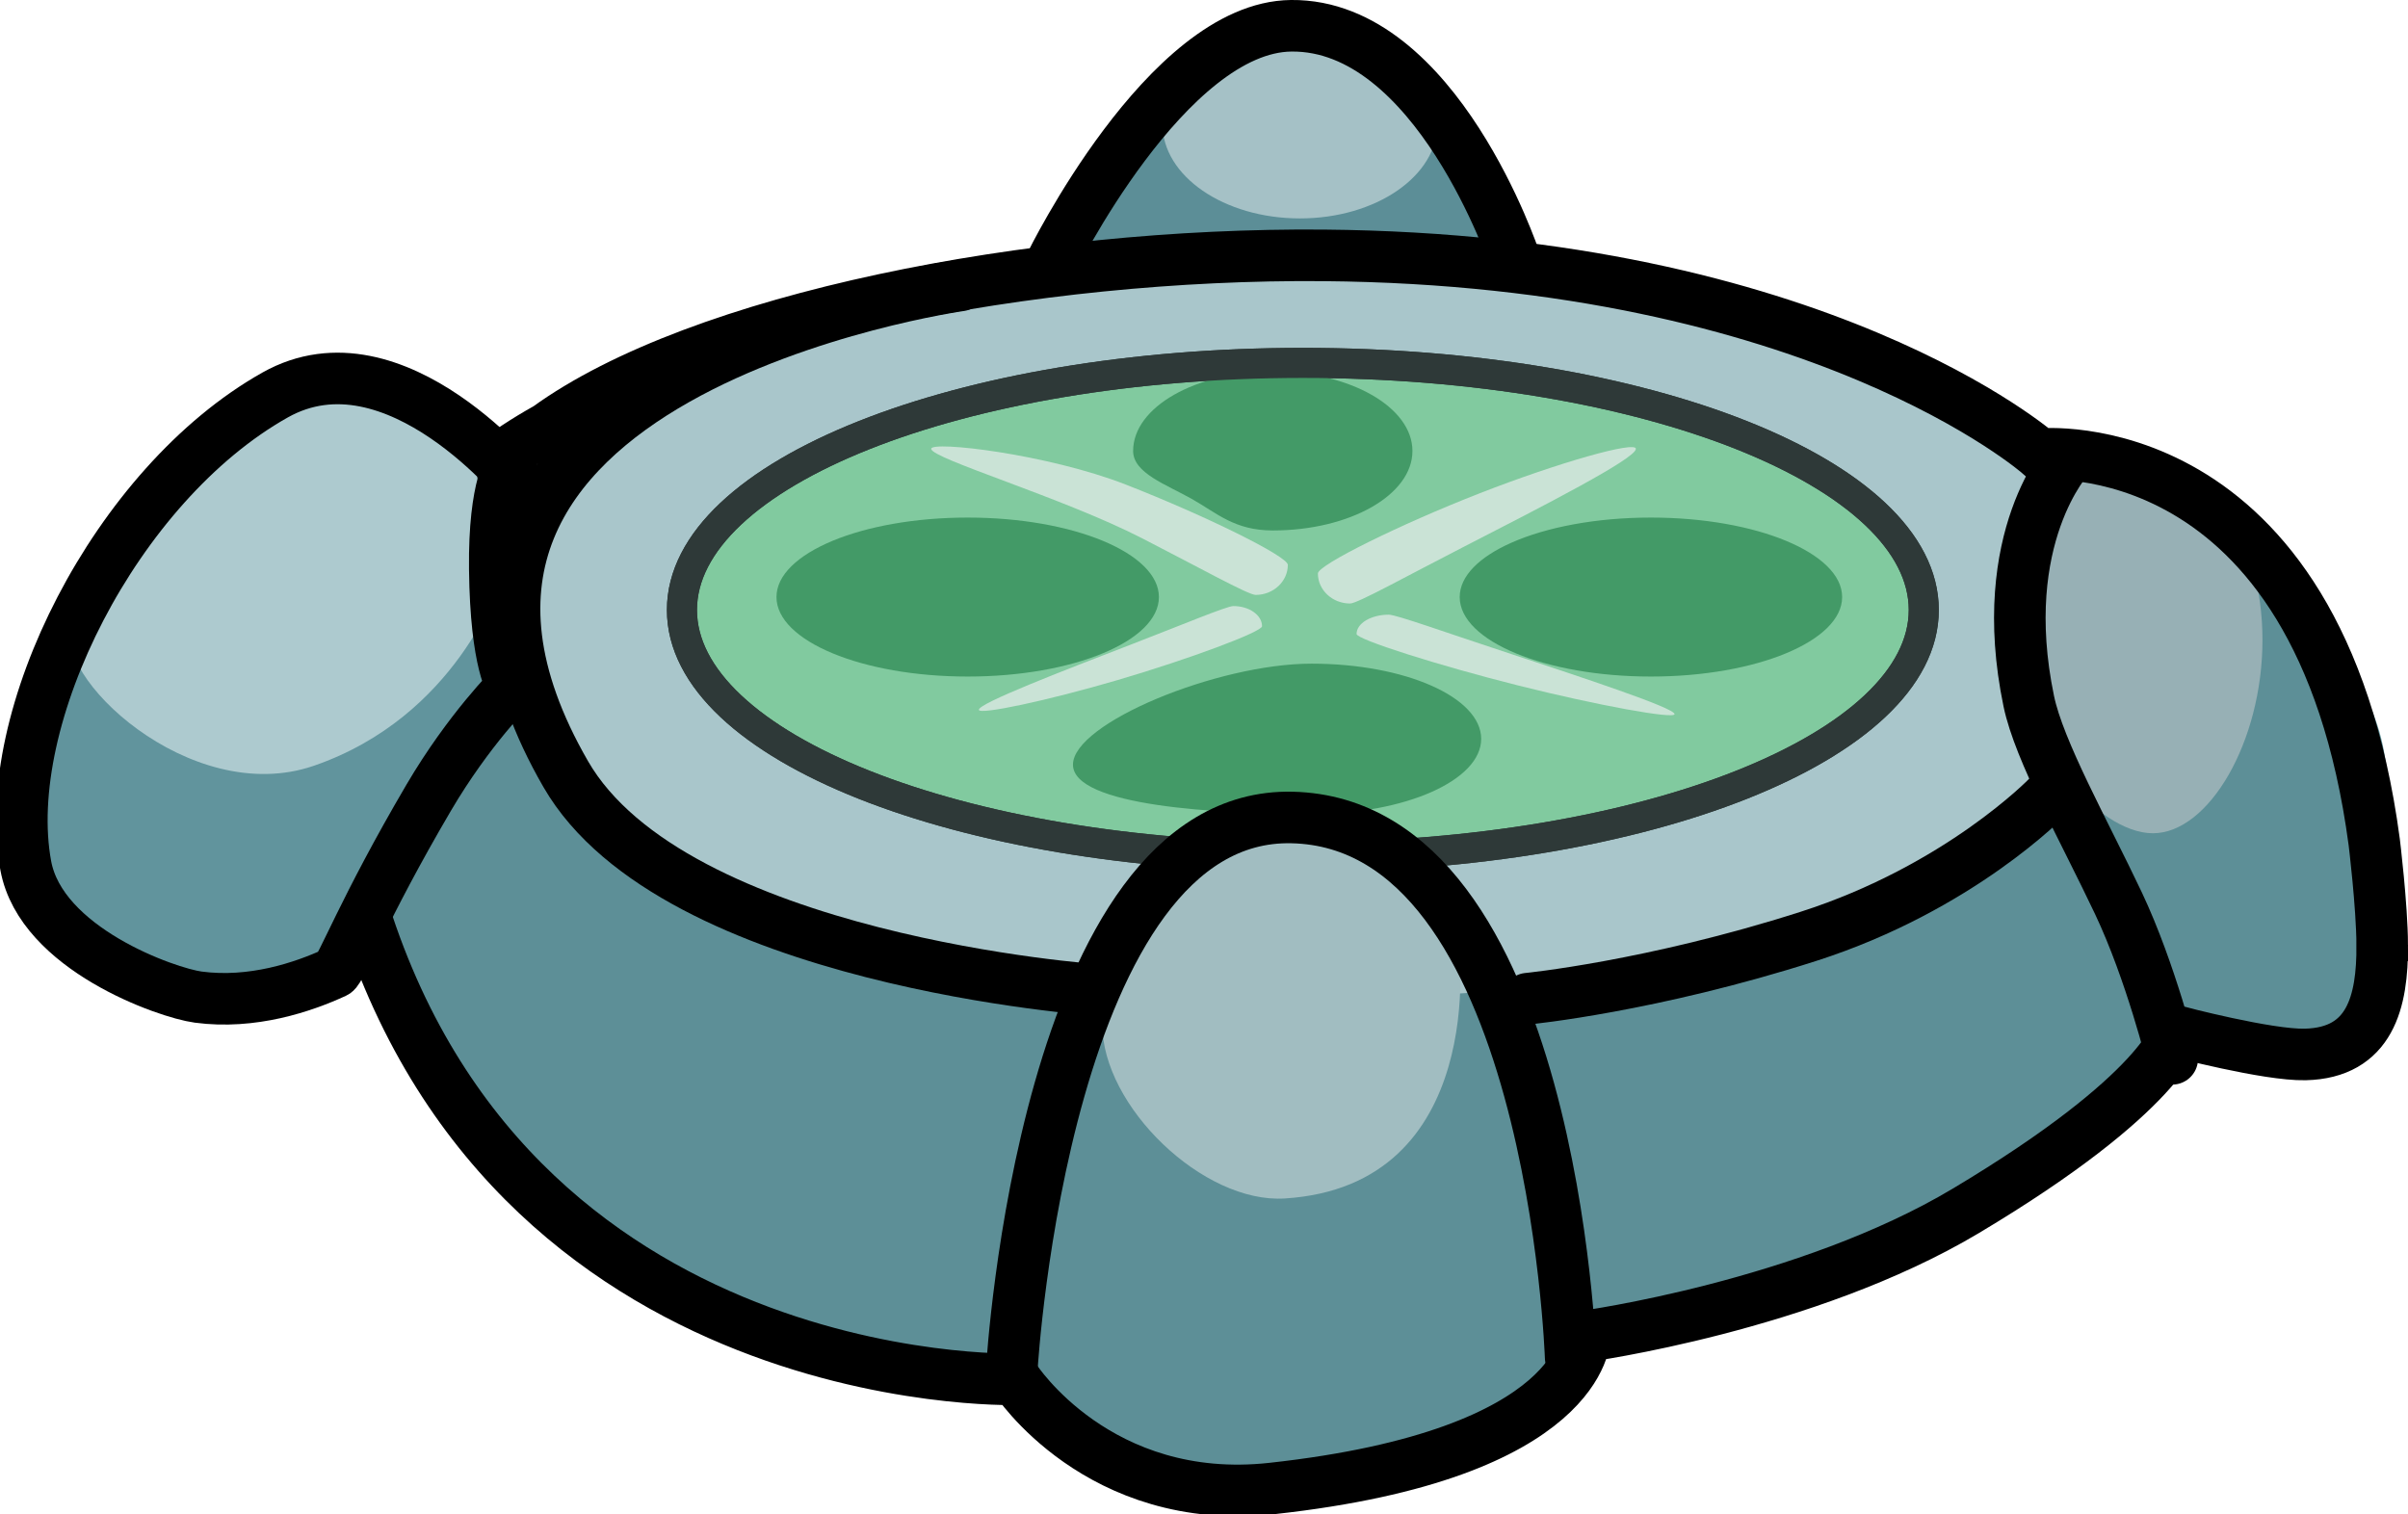 <svg version="1.1" xmlns="http://www.w3.org/2000/svg" xmlns:xlink="http://www.w3.org/1999/xlink" width="280.195" height="176.218" viewBox="0,0,280.195,176.218"><g transform="translate(-89.338,-157.846)"><g data-paper-data="{&quot;isPaintingLayer&quot;:true}" fill-rule="nonzero" stroke-linejoin="miter" stroke-miterlimit="10" stroke-dasharray="" stroke-dashoffset="0" style="mix-blend-mode: normal"><path d="M211.599,188.563c0,0 2.892,-5.912 7.438,-12.275c5.272,-7.38 12.767,-15.366 20.555,-15.442c16.88,-0.165 26.007,27.218 26.007,27.218" fill="#5c8e97" stroke="none" stroke-width="0" stroke-linecap="round"/><path d="M367.099,249.313c0,6.536 -0.066,22.401 -5.196,27.768c-4.256,4.454 -12.933,-1.591 -19.457,3.537c-26.016,20.447 -26.381,28.902 -61.297,31.016c-1.131,0.068 -23.798,16.791 -40.564,19.076c-12.239,1.668 -29.372,-11.052 -33.452,-11.357c-46.785,-3.491 -72.534,-26.537 -72.534,-58.54c0,-34.794 44.436,-63 99.25,-63c54.814,0 133.25,16.706 133.25,51.5z" fill="#5d8f97" stroke="none" stroke-width="6" stroke-linecap="butt"/><path d="M340.599,229.563c0,1.439 -0.145,2.861 -0.427,4.265c-4.522,22.438 -44.354,39.985 -92.823,39.985c-11.103,0 -23.031,-0.952 -34.471,-2.764c-15.666,-2.481 -30.417,-6.575 -40.879,-12.045c-17.334,-9.063 -22.4,-21.987 -22.4,-33.941c0,-24.439 46.249,-39.75 97.75,-39.75c29.747,0 54.241,8.11 71.316,18.403c12.486,7.527 21.934,15.524 21.934,25.847z" fill="#a9c6cb" stroke="none" stroke-width="6" stroke-linecap="butt"/><path d="M352.599,232.313c0,11.874 -6.261,22.5 -12.75,22.5c-6.489,0 -15.75,-10.626 -15.75,-22.5c0,-6.026 2.855,-12.973 5.038,-16.877c2.118,-3.788 7.516,-3.623 10.712,-3.623c6.489,0 12.75,8.626 12.75,20.5z" fill="#97b0b5" stroke="none" stroke-width="0" stroke-linecap="butt"/><path d="M366.533,267.829c0.04,6.585 -1.391,12.549 -8.964,12.726c-4.364,0.102 -14.936,-2.685 -14.936,-2.685c0,0 -1.443,7.083 -24.561,20.89c-18.571,11.092 -44.319,14.6 -44.319,14.6c0,0 0.004,13.712 -36.403,17.703c-20.211,2.216 -29.863,-12.71 -29.863,-12.71c0,0 -61.895,1.753 -77.387,-60.04c-4.844,-19.32 2.706,-39.422 22.925,-50.652c17.645,-12.799 56.553,-20.391 90.325,-20.098c57.63,0.5 83.321,23.133 83.321,23.133c0,0 32.458,-3.261 38.929,45.117c0,0 0.906,7.362 0.934,12.015z" fill="none" stroke="#000000" stroke-width="6" stroke-linecap="butt"/><path d="M327.599,250.563c0,0 -10.234,10.617 -27.874,16.261c-18.238,5.836 -32.626,7.239 -32.626,7.239" fill="none" stroke="#000000" stroke-width="6" stroke-linecap="round"/><path d="M342.099,281.063c0,0 -2.461,-10.072 -6.262,-18.113c-3.931,-8.316 -9.226,-17.702 -10.432,-23.511c-3.967,-19.101 4.694,-28.376 4.694,-28.376" fill="none" stroke="#000000" stroke-width="6" stroke-linecap="round"/><path d="M217.099,273.063c0,0 -49.381,-3.363 -61.937,-25.141c-26.864,-46.596 45.937,-56.859 45.937,-56.859" fill="none" stroke="#000000" stroke-width="6" stroke-linecap="round"/><path d="M144.849,213.313l4.114,24.384c0,0 -5.061,5.006 -9.746,12.985c-7.659,13.044 -10.191,20.002 -10.893,20.327c-3.734,1.725 -9.646,3.708 -15.918,2.874c-3.654,-0.486 -18.282,-5.612 -20.068,-15.291c-3.165,-17.161 10.463,-44.348 29.01,-54.778c14.021,-7.885 24,9 24,9" fill="#61949d" stroke="none" stroke-width="6" stroke-linecap="round"/><path d="M144.849,213.313l2.614,12.384c0,0 -4.938,15.523 -21.611,21.264c-14.441,4.973 -30.817,-10.776 -28.072,-16.446c5.299,-10.948 13.744,-21.175 23.569,-26.701c14.021,-7.885 24,9 24,9" fill="#adcacf" stroke="none" stroke-width="0" stroke-linecap="round"/><path d="M144.849,213.313l4.114,24.384c0,0 -5.061,5.006 -9.746,12.985c-7.659,13.044 -10.191,20.002 -10.893,20.327c-3.734,1.725 -9.646,3.708 -15.918,2.874c-3.654,-0.486 -18.282,-5.612 -20.068,-15.291c-3.165,-17.161 10.463,-44.348 29.01,-54.778c14.021,-7.885 24,9 24,9" fill="none" stroke="none" stroke-width="6" stroke-linecap="round"/><path d="M148.849,211.813c0,0 -2.05,2.286 -1.937,12.254c0.126,11.176 2.051,13.629 2.051,13.629c0,0 -5.061,5.006 -9.746,12.985c-7.659,13.044 -10.191,20.002 -10.893,20.327c-3.734,1.725 -9.646,3.708 -15.918,2.874c-3.654,-0.486 -18.282,-5.612 -20.068,-15.291c-3.165,-17.161 10.463,-44.348 29.01,-54.778c14.021,-7.885 29,11 29,11" fill="none" stroke="#000000" stroke-width="6" stroke-linecap="round"/><g stroke-linecap="butt"><path d="M313.189,228.827c0,15.878 -32.347,28.75 -72.25,28.75c-39.903,0 -72.25,-12.872 -72.25,-28.75c0,-15.878 32.347,-28.75 72.25,-28.75c39.903,0 72.25,12.872 72.25,28.75z" fill="#81ca9f" stroke="#2e3938" stroke-width="3.5"/><path d="M179.689,227.327c0,-5.109 9.962,-9.25 22.25,-9.25c12.288,0 22.25,4.141 22.25,9.25c0,5.109 -9.962,9.25 -22.25,9.25c-12.288,0 -22.25,-4.141 -22.25,-9.25z" fill="#439a67" stroke="none" stroke-width="0"/><path d="M205.689,261.577z" fill="#439a67" stroke="none" stroke-width="0"/><path d="M259.189,227.327c0,-2.448 2.287,-4.674 6.022,-6.328c4.059,-1.798 9.828,-2.922 16.228,-2.922c12.288,0 22.25,4.141 22.25,9.25c0,5.109 -9.962,9.25 -22.25,9.25c-12.288,0 -22.25,-4.141 -22.25,-9.25z" fill="#439a67" stroke="none" stroke-width="0"/><path d="M253.689,210.327c0,5.109 -7.275,9.25 -16.25,9.25c-4.458,0 -6.496,-2.022 -9.432,-3.676c-2.975,-1.676 -6.818,-3.003 -6.818,-5.574c0,-5.109 7.275,-9.25 16.25,-9.25c8.975,0 16.25,4.141 16.25,9.25z" fill="#439a67" stroke="none" stroke-width="0"/><path d="M214.189,246.827c0,-4.832 16.842,-11.75 27.75,-11.75c10.908,0 19.75,3.918 19.75,8.75c0,4.832 -8.842,8.75 -19.75,8.75c-10.908,0 -27.75,-0.918 -27.75,-5.75z" fill="#439a67" stroke="none" stroke-width="0"/><path d="M313.189,228.827c0,15.878 -32.347,28.75 -72.25,28.75c-39.903,0 -72.25,-12.872 -72.25,-28.75c0,-15.878 32.347,-28.75 72.25,-28.75c39.903,0 72.25,12.872 72.25,28.75z" fill="none" stroke="#2e3938" stroke-width="3.5"/><path d="M279.689,210.077c0,1.135 -10.759,6.648 -20.056,11.416c-6.53,3.349 -12.34,6.584 -13.194,6.584c-2.071,0 -3.75,-1.567 -3.75,-3.5c0,-0.979 9.482,-5.678 18.846,-9.335c9.133,-3.567 18.154,-6.119 18.154,-5.165z" fill="#cae3d6" stroke="none" stroke-width="0"/><path d="M203.24,240.442c0,-0.761 9.581,-4.457 17.86,-7.653c5.815,-2.245 10.989,-4.414 11.75,-4.414c1.844,0 3.339,1.05 3.339,2.346c0,0.656 -8.444,3.806 -16.782,6.258c-8.133,2.391 -16.167,4.102 -16.167,3.462z" data-paper-data="{&quot;index&quot;:null}" fill="#cae3d6" stroke="none" stroke-width="0"/><path d="M266.035,237.627c-9.364,-2.351 -18.846,-5.372 -18.846,-6.001c0,-1.243 1.679,-2.25 3.75,-2.25c0.854,0 6.664,2.08 13.194,4.233c9.297,3.065 20.056,6.609 20.056,7.339c0,0.614 -9.021,-1.027 -18.154,-3.321z" data-paper-data="{&quot;index&quot;:null}" fill="#cae3d6" stroke="none" stroke-width="0"/><path d="M220.344,214.242c9.364,3.657 18.846,8.356 18.846,9.335c0,1.933 -1.679,3.5 -3.75,3.5c-0.854,0 -6.664,-3.235 -13.194,-6.584c-9.297,-4.768 -24.556,-9.281 -24.556,-10.416c0,-0.954 13.521,0.598 22.654,4.165z" data-paper-data="{&quot;index&quot;:null}" fill="#cae3d6" stroke="none" stroke-width="0"/></g><path d="M238.849,297.313c-9.508,0.606 -21.25,-10.723 -21.25,-20.25c0,-9.527 8.223,-24.75 17.75,-24.75c7.846,0 21.469,7.239 23.561,14.409c0.448,1.536 3.465,29.091 -20.061,30.591z" fill="#a1bdc1" stroke="none" stroke-width="6" stroke-linecap="butt"/><path d="M207.099,316.813c0,0 3.868,-64.487 32.581,-63.835c30.334,0.689 32.419,62.835 32.419,62.835" fill="none" stroke="#000000" stroke-width="6" stroke-linecap="round"/><path d="M240.599,183.263c-8.837,0 -16,-4.925 -16,-11c0,-6.075 7.163,-11 16,-11c8.837,0 16,4.925 16,11c0,6.075 -7.163,11 -16,11z" fill="#a5c1c6" stroke="none" stroke-width="0" stroke-linecap="butt"/><path d="M211.599,188.563c0,0 13.49,-27.576 27.993,-27.718c16.88,-0.165 26.007,27.218 26.007,27.218" fill="none" stroke="#000000" stroke-width="6" stroke-linecap="round"/></g></g></svg>